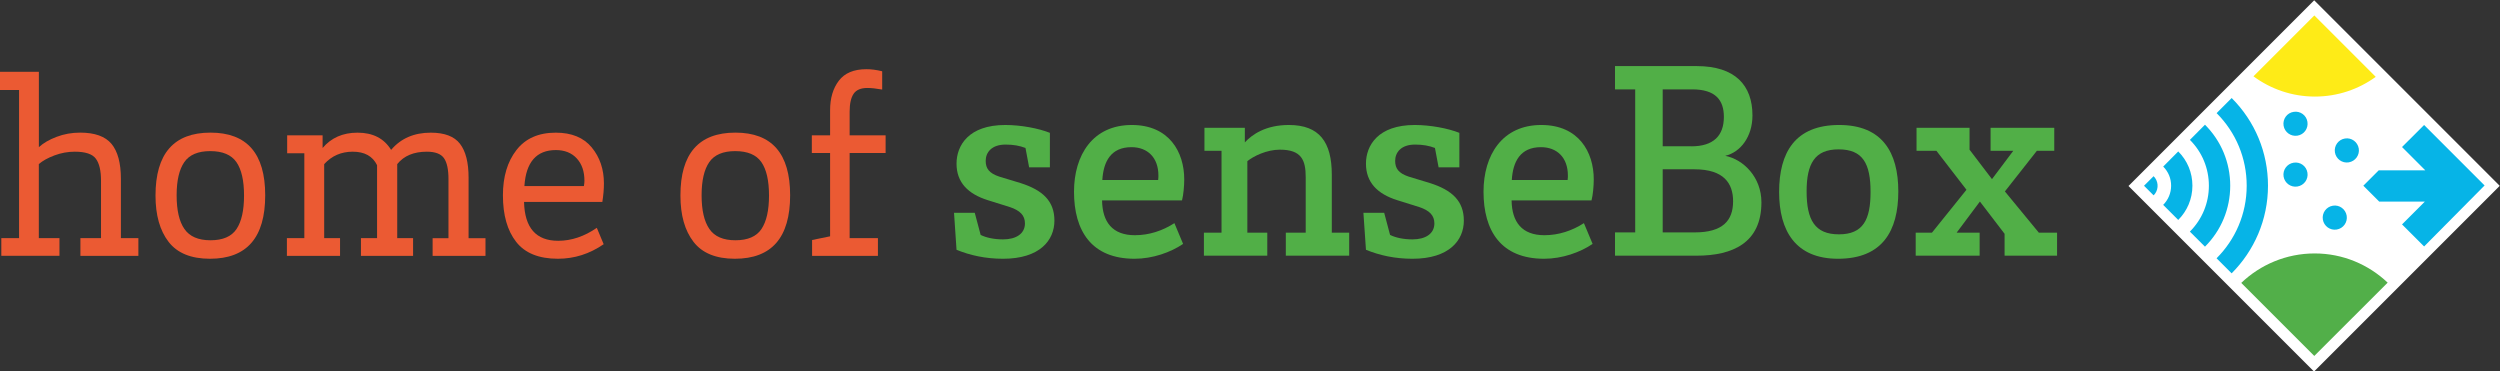 <?xml version="1.0" encoding="utf-8"?>
<!-- Generator: Adobe Illustrator 25.1.0, SVG Export Plug-In . SVG Version: 6.00 Build 0)  -->
<svg version="1.1" id="Ebene_1" xmlns="http://www.w3.org/2000/svg" xmlns:xlink="http://www.w3.org/1999/xlink" x="0px" y="0px"
	 viewBox="0 0 569.27 84.55" style="enable-background:new 0 0 569.27 84.55;" xml:space="preserve">
<rect x="0" y="0" width="569.27" height="84.55" fill="#333333" stroke="none"/>
<style type="text/css">
	.st0{fill:#51AF47;}
	.st1{fill:#FFFFFF;}
	.st2{fill:#52AF49;}
	.st3{fill:#06B4E7;}
	.st4{fill:#FEEB17;}
	.st5{fill:#EB5A33;}
</style>
<g>
	<path class="st0" d="M239.07,38.1h-4.73l-0.83-4.41c-1.34-0.51-2.75-0.77-4.53-0.77c-3.19,0-4.53,1.79-4.53,3.71
		c0,1.72,0.77,2.81,3.07,3.58l4.85,1.47c5.05,1.6,7.73,4.09,7.73,8.56s-3.32,8.68-11.69,8.68c-4.02,0-7.47-0.77-10.6-2.04
		l-0.57-8.43h4.72l1.34,5.04c1.28,0.64,3.07,1.02,5.11,1.02c2.94,0,4.98-1.28,4.98-3.64c0-1.85-1.15-2.94-3.38-3.7l-5.11-1.6
		c-4.47-1.41-7.09-4.03-7.09-8.3c0-4.15,2.75-8.81,11.11-8.81c3.58,0,7.6,0.77,10.15,1.79V38.1z"/>
	<path class="st0" d="M267.42,50.81l1.98,4.73c-2.81,1.91-6.9,3.38-11.05,3.38c-9.83,0-13.79-6.38-13.79-15.26
		c0-8.37,4.28-15.2,13.16-15.2c8.49,0,11.94,6.13,11.94,12.39c0,1.53-0.19,3.58-0.51,4.79h-18.2c0.07,4.92,2.36,7.92,7.47,7.92
		C261.68,53.56,264.74,52.54,267.42,50.81 M263.72,40.98c0.06-0.38,0.06-0.77,0.06-1.02c0-4.09-2.49-6.45-6.13-6.45
		c-4.73,0-6.39,3.32-6.64,7.47H263.72z"/>
	<path class="st0" d="M274.13,52.98h4.02V34.34h-3.89V29.1h9.2v3.32c1.66-1.79,4.73-3.96,10.03-3.96c6.96,0,9.77,3.9,9.77,11.3
		v13.22h3.96v5.24h-14.43v-5.24h4.53V40.34c0-3.89-0.96-6.26-5.88-6.26c-3,0-6,1.47-7.41,2.62v16.28h4.54v5.24h-14.43V52.98z"/>
	<path class="st0" d="M332.31,38.1h-4.73l-0.83-4.41c-1.34-0.51-2.75-0.77-4.53-0.77c-3.19,0-4.53,1.79-4.53,3.71
		c0,1.72,0.77,2.81,3.06,3.58l4.85,1.47c5.05,1.6,7.73,4.09,7.73,8.56s-3.32,8.68-11.69,8.68c-4.02,0-7.47-0.77-10.6-2.04
		l-0.58-8.43h4.73l1.34,5.04c1.28,0.64,3.07,1.02,5.11,1.02c2.94,0,4.98-1.28,4.98-3.64c0-1.85-1.15-2.94-3.38-3.7l-5.11-1.6
		c-4.47-1.41-7.09-4.03-7.09-8.3c0-4.15,2.75-8.81,11.11-8.81c3.58,0,7.6,0.77,10.16,1.79V38.1z"/>
	<path class="st0" d="M360.67,50.81l1.98,4.73c-2.81,1.91-6.9,3.38-11.05,3.38c-9.83,0-13.79-6.38-13.79-15.26
		c0-8.37,4.28-15.2,13.16-15.2c8.49,0,11.94,6.13,11.94,12.39c0,1.53-0.19,3.58-0.51,4.79h-18.2c0.07,4.92,2.36,7.92,7.47,7.92
		C354.92,53.56,357.98,52.54,360.67,50.81 M356.96,40.98c0.06-0.38,0.06-0.77,0.06-1.02c0-4.09-2.49-6.45-6.13-6.45
		c-4.73,0-6.39,3.32-6.64,7.47H356.96z"/>
	<path class="st0" d="M367.75,52.92h4.6V20.35h-4.6v-5.3h18.59c8.81,0,12.71,4.41,12.71,11.24c0,4.79-2.68,8.36-6.2,9.19
		c4.15,0.83,8.24,4.85,8.24,10.6c0,9.2-6.51,12.14-14.75,12.14h-18.59V52.92z M385.13,33.32c5.05,0,7.41-2.43,7.41-6.71
		c0-3.77-1.85-6.26-7.22-6.26h-6.71v12.96H385.13z M385.89,52.92c6.39,0,8.75-2.68,8.75-7.09c0-4.02-2.04-7.28-8.81-7.28h-7.22
		v14.37H385.89z"/>
	<path class="st0" d="M432.26,43.59c0,9.01-3.64,15.33-13.73,15.33c-9.64,0-13.41-6.32-13.41-15.2c0-9,3.64-15.26,13.67-15.26
		C428.62,28.46,432.26,34.72,432.26,43.59 M425.94,43.72c0-6.45-1.73-9.71-7.28-9.71c-5.43,0-7.28,3.26-7.28,9.58
		c0,6.45,1.85,9.77,7.34,9.77C424.28,53.37,425.94,49.98,425.94,43.72"/>
	<polygon class="st0" points="445.54,52.98 450.78,52.98 450.78,58.22 436.22,58.22 436.22,52.98 439.92,52.98 447.78,43.21 
		440.94,34.34 436.41,34.34 436.41,29.1 448.48,29.1 448.48,34.08 453.59,40.79 458.44,34.34 453.27,34.34 453.27,29.1 467.77,29.1 
		467.77,34.34 463.81,34.34 456.53,43.59 464.26,52.98 468.41,52.98 468.41,58.22 456.46,58.22 456.46,53.24 450.84,45.89 	"/>
	
		<rect x="497.09" y="12.4" transform="matrix(0.707 -0.707 0.707 0.707 124.462 385.028)" class="st1" width="59.81" height="59.76"/>
	<path class="st2" d="M543.69,64.36c-4.34-4.11-10.18-6.65-16.62-6.65c-6.49,0-12.38,2.57-16.72,6.71l16.63,16.63L543.69,64.36z"/>
	<path class="st3" d="M525.42,27.74c0.24,1.51-0.78,2.92-2.28,3.15c-1.5,0.24-2.91-0.78-3.15-2.27c-0.24-1.51,0.78-2.92,2.28-3.15
		C523.78,25.22,525.19,26.24,525.42,27.74"/>
	<path class="st1" d="M522.7,32.89c-0.99,0-1.94-0.31-2.76-0.9c-1.02-0.74-1.69-1.83-1.89-3.07c-0.2-1.24,0.1-2.49,0.84-3.52
		c0.74-1.02,1.83-1.69,3.08-1.89c1.23-0.2,2.48,0.09,3.5,0.83c1.02,0.74,1.7,1.83,1.89,3.08c0.2,1.25-0.1,2.5-0.83,3.52
		c-0.74,1.02-1.83,1.69-3.08,1.89C523.2,32.87,522.95,32.89,522.7,32.89 M522.72,27.4l-0.13,0.01c-0.29,0.05-0.45,0.21-0.52,0.31
		c-0.07,0.1-0.18,0.3-0.14,0.58c0.04,0.28,0.21,0.44,0.31,0.51c0.1,0.07,0.31,0.19,0.58,0.14c0.28-0.04,0.44-0.21,0.51-0.31
		s0.18-0.3,0.14-0.59l0-0.01c-0.04-0.27-0.21-0.43-0.31-0.5C523.09,27.48,522.93,27.4,522.72,27.4"/>
	<path class="st3" d="M525.42,39.32c0.25,1.5-0.78,2.91-2.28,3.15c-1.5,0.25-2.91-0.78-3.15-2.27c-0.24-1.5,0.78-2.91,2.27-3.15
		C523.78,36.79,525.19,37.82,525.42,39.32"/>
	<path class="st1" d="M522.69,44.47c-0.97,0-1.92-0.3-2.73-0.89c-1.03-0.74-1.7-1.83-1.9-3.08c-0.2-1.24,0.09-2.49,0.83-3.52
		c0.74-1.02,1.83-1.69,3.07-1.89c1.24-0.2,2.49,0.09,3.51,0.83c1.02,0.74,1.69,1.83,1.89,3.07c0.2,1.24-0.09,2.49-0.83,3.51
		c-0.74,1.03-1.84,1.7-3.08,1.9C523.2,44.45,522.94,44.47,522.69,44.47 M522.72,38.97l-0.13,0.01c-0.28,0.04-0.44,0.21-0.51,0.31
		c-0.07,0.1-0.18,0.3-0.14,0.58c0.05,0.28,0.22,0.44,0.32,0.51c0.12,0.08,0.31,0.18,0.57,0.13c0.29-0.05,0.45-0.22,0.52-0.32
		c0.07-0.1,0.18-0.3,0.13-0.57l0-0.01c-0.04-0.28-0.21-0.43-0.31-0.51C523.09,39.06,522.93,38.97,522.72,38.97"/>
	<path class="st3" d="M534.36,49.12c0.24,1.5-0.78,2.91-2.28,3.15c-1.5,0.24-2.91-0.78-3.15-2.28c-0.24-1.5,0.78-2.91,2.28-3.15
		C532.71,46.59,534.11,47.62,534.36,49.12"/>
	<path class="st1" d="M531.66,54.27c-2.28,0-4.3-1.65-4.67-3.97c-0.2-1.24,0.09-2.49,0.83-3.51c0.74-1.02,1.83-1.69,3.08-1.9
		c2.55-0.41,4.98,1.33,5.41,3.9l0,0.01c0.41,2.56-1.35,4.99-3.91,5.4C532.15,54.25,531.9,54.27,531.66,54.27 M531.65,48.77
		l-0.12,0.01c-0.29,0.05-0.45,0.22-0.52,0.32c-0.09,0.12-0.18,0.31-0.13,0.58c0.07,0.43,0.47,0.72,0.9,0.65
		c0.42-0.07,0.71-0.47,0.64-0.89C532.35,49.04,532.02,48.77,531.65,48.77"/>
	<path class="st3" d="M537.11,33.82c0.24,1.49-0.78,2.9-2.28,3.15c-1.5,0.25-2.91-0.78-3.15-2.28c-0.24-1.5,0.78-2.91,2.28-3.15
		C535.46,31.29,536.86,32.32,537.11,33.82"/>
	<path class="st1" d="M534.38,38.97c-0.97,0-1.92-0.3-2.73-0.89c-1.03-0.74-1.7-1.83-1.91-3.08c-0.2-1.24,0.09-2.49,0.83-3.51
		c0.74-1.02,1.83-1.7,3.08-1.9c2.56-0.41,4.99,1.34,5.41,3.91v0c0.2,1.24-0.1,2.49-0.83,3.51c-0.74,1.02-1.83,1.69-3.08,1.89
		C534.89,38.95,534.63,38.97,534.38,38.97 M534.39,33.47l-0.12,0.01c-0.28,0.04-0.44,0.22-0.51,0.32c-0.07,0.1-0.18,0.3-0.14,0.57
		c0.05,0.29,0.22,0.45,0.32,0.52c0.12,0.08,0.31,0.18,0.57,0.13c0.29-0.05,0.45-0.22,0.52-0.32c0.07-0.1,0.18-0.3,0.14-0.57
		C535.1,33.75,534.77,33.47,534.39,33.47"/>
	<path class="st4" d="M513.13,17.38l13.86-13.86l13.98,13.98c-3.89,2.82-8.68,4.49-13.85,4.49
		C521.88,21.99,517.04,20.26,513.13,17.38"/>
	<path class="st1" d="M527.12,23.96c-5.48,0-10.72-1.73-15.15-5l-1.84-1.36l16.87-16.87L544,17.74l-1.87,1.35
		C537.73,22.27,532.54,23.96,527.12,23.96 M516.23,17.06c3.3,1.94,7.02,2.96,10.89,2.96c3.81,0,7.48-0.98,10.74-2.85L526.99,6.3
		L516.23,17.06z"/>
	<polygon class="st3" points="551.99,56.12 546.96,51.1 552.16,45.9 541.76,45.9 538.15,42.29 541.65,38.79 552.26,38.79 
		546.96,33.48 551.99,28.46 565.76,42.23 	"/>
	<path class="st1" d="M551.99,58.91l-7.81-7.81l3.23-3.23h-6.47l-5.57-5.58l5.47-5.47h6.68l-3.34-3.34l7.82-7.8l16.55,16.55
		L551.99,58.91z M549.75,51.1l2.23,2.23l11-11.1l-11-10.99l-2.24,2.24l7.26,7.27h-14.54l-1.54,1.54l1.64,1.64h14.34L549.75,51.1z"/>
	<path class="st3" d="M525.42,27.74c0.24,1.51-0.78,2.92-2.28,3.15c-1.5,0.24-2.91-0.78-3.15-2.27c-0.24-1.51,0.78-2.92,2.28-3.15
		C523.78,25.22,525.19,26.24,525.42,27.74"/>
	<path class="st3" d="M525.42,39.32c0.25,1.5-0.78,2.91-2.28,3.15c-1.5,0.25-2.91-0.78-3.15-2.27c-0.24-1.5,0.78-2.91,2.27-3.15
		C523.78,36.79,525.19,37.82,525.42,39.32"/>
	<path class="st3" d="M534.36,49.12c0.24,1.5-0.78,2.91-2.28,3.15c-1.5,0.24-2.91-0.78-3.15-2.28c-0.24-1.5,0.78-2.91,2.28-3.15
		C532.71,46.59,534.11,47.62,534.36,49.12"/>
	<path class="st3" d="M537.11,33.82c0.24,1.49-0.78,2.9-2.28,3.15c-1.5,0.25-2.91-0.78-3.15-2.28c-0.24-1.5,0.78-2.91,2.28-3.15
		C535.46,31.29,536.86,32.32,537.11,33.82"/>
	<path class="st4" d="M513.13,17.38l13.86-13.86l13.98,13.98c-3.89,2.82-8.68,4.49-13.85,4.49
		C521.88,21.99,517.04,20.26,513.13,17.38"/>
	<polygon class="st3" points="551.99,56.12 546.96,51.1 552.16,45.9 541.76,45.9 538.15,42.29 541.65,38.79 552.26,38.79 
		546.96,33.48 551.99,28.46 565.76,42.23 	"/>
	<path class="st3" d="M492.58,37.93L492.58,37.93c1.17,1.17,1.81,2.72,1.8,4.36c0,1.7-0.69,3.25-1.81,4.36l3.43,3.43
		c2-2,3.23-4.75,3.23-7.8c0-2.94-1.14-5.72-3.23-7.8L492.58,37.93z"/>
	<path class="st3" d="M498.66,31.85c2.79,2.79,4.32,6.5,4.32,10.44c0,3.95-1.54,7.66-4.33,10.45l3.44,3.43
		c3.71-3.71,5.75-8.64,5.75-13.89c0-5.24-2.04-10.17-5.75-13.88L498.66,31.85z"/>
	<path class="st3" d="M504.74,25.76L504.74,25.76c4.42,4.42,6.85,10.29,6.85,16.53c0,6.45-2.62,12.29-6.86,16.52l3.43,3.43
		c5.11-5.11,8.28-12.17,8.28-19.96c0-7.54-2.94-14.63-8.27-19.96l0,0L504.74,25.76z"/>
	<path class="st3" d="M488.21,42.3l2.18,2.18c0.12-0.12,0.23-0.24,0.33-0.37c0.9-1.25,0.73-2.94-0.33-3.99L488.21,42.3z"/>
	<path class="st5" d="M0.3,58.26v-4.03h4.04V20.5H0v-4.15h8.85v17.16c1.01-0.93,2.35-1.71,4.04-2.35c1.68-0.64,3.47-0.96,5.36-0.96
		c3.33,0,5.71,0.85,7.14,2.56c1.42,1.71,2.14,4.37,2.14,7.98v13.49h3.98v4.03H18.31v-4.03H23V41.1c0-2.25-0.39-3.9-1.18-4.97
		c-0.78-1.06-2.38-1.59-4.79-1.59c-1.57,0-3.1,0.28-4.61,0.84c-1.5,0.56-2.7,1.22-3.58,1.98v16.86h4.7v4.03H0.3z"/>
	<path class="st5" d="M47.93,30.2c8.31,0,12.46,4.76,12.46,14.27c0,9.63-4.19,14.45-12.58,14.45c-4.29,0-7.44-1.28-9.42-3.85
		c-1.99-2.57-2.98-6.08-2.98-10.54C35.41,34.98,39.58,30.2,47.93,30.2 M47.93,54.71c2.81,0,4.79-0.85,5.93-2.56
		c1.14-1.71,1.71-4.25,1.71-7.62c0-3.41-0.58-5.95-1.74-7.62c-1.17-1.67-3.15-2.5-5.96-2.5c-2.77,0-4.74,0.83-5.9,2.5
		c-1.16,1.67-1.75,4.19-1.75,7.56c0,3.41,0.59,5.97,1.78,7.68C43.18,53.86,45.16,54.71,47.93,54.71"/>
	<path class="st5" d="M65.33,58.26v-4.03h3.97V34.9h-3.91v-4.09h8.07v2.89c1.96-2.33,4.62-3.49,7.95-3.49c3.49,0,6.04,1.3,7.65,3.92
		c2.21-2.61,5.22-3.92,9.03-3.92c3.13,0,5.35,0.84,6.65,2.53c1.3,1.68,1.96,4.25,1.96,7.71v13.79h3.85v4.03H98.51v-4.03h3.61V40.74
		c0-2.17-0.34-3.74-1.02-4.72c-0.68-0.98-1.99-1.48-3.91-1.48c-2.97,0-5.22,0.94-6.74,2.83v16.86h3.61v4.03H82.19v-4.03h3.67V37.61
		c-1-2.05-2.85-3.07-5.54-3.07c-2.61,0-4.77,0.94-6.5,2.83v16.86h3.61v4.03H65.33z"/>
	<path class="st5" d="M127.11,54.83c3.01,0,5.94-0.99,8.79-2.95l1.56,3.73c-3.21,2.21-6.68,3.31-10.42,3.31
		c-4.33,0-7.51-1.28-9.51-3.85c-2.01-2.57-3.01-6.1-3.01-10.6c0-4.21,1.02-7.65,3.07-10.29c2.05-2.65,5.04-3.97,8.97-3.97
		c3.61,0,6.34,1.12,8.19,3.37c1.85,2.25,2.77,4.98,2.77,8.19c0,1.29-0.12,2.69-0.36,4.21h-17.83
		C119.47,51.88,122.05,54.83,127.11,54.83 M119.41,42.37h13.55c0.08-0.48,0.12-0.88,0.12-1.21c0-2.13-0.58-3.82-1.75-5.09
		c-1.16-1.26-2.75-1.9-4.76-1.9C122.15,34.18,119.77,36.91,119.41,42.37"/>
	<path class="st5" d="M167.46,30.2c8.31,0,12.46,4.76,12.46,14.27c0,9.63-4.2,14.45-12.58,14.45c-4.3,0-7.44-1.28-9.42-3.85
		c-1.99-2.57-2.98-6.08-2.98-10.54C154.93,34.98,159.11,30.2,167.46,30.2 M167.46,54.71c2.81,0,4.79-0.85,5.93-2.56
		c1.14-1.71,1.72-4.25,1.72-7.62c0-3.41-0.58-5.95-1.74-7.62c-1.17-1.67-3.15-2.5-5.96-2.5c-2.77,0-4.74,0.83-5.9,2.5
		c-1.16,1.67-1.75,4.19-1.75,7.56c0,3.41,0.59,5.97,1.78,7.68C162.71,53.86,164.69,54.71,167.46,54.71"/>
	<path class="st5" d="M200.88,16.23v4.16c-1.37-0.24-2.49-0.36-3.37-0.36c-1.48,0-2.53,0.44-3.13,1.32
		c-0.6,0.89-0.91,2.23-0.91,4.04v5.42h8.19v4.03h-8.19v19.39h6.44v4.03h-14.99v-3.61l4.1-0.84V34.84h-4.16v-4.03h4.16v-5.72
		c0-2.73,0.66-4.96,1.99-6.71c1.32-1.74,3.41-2.62,6.26-2.62C198.39,15.75,199.59,15.91,200.88,16.23"/>
</g>
</svg>
